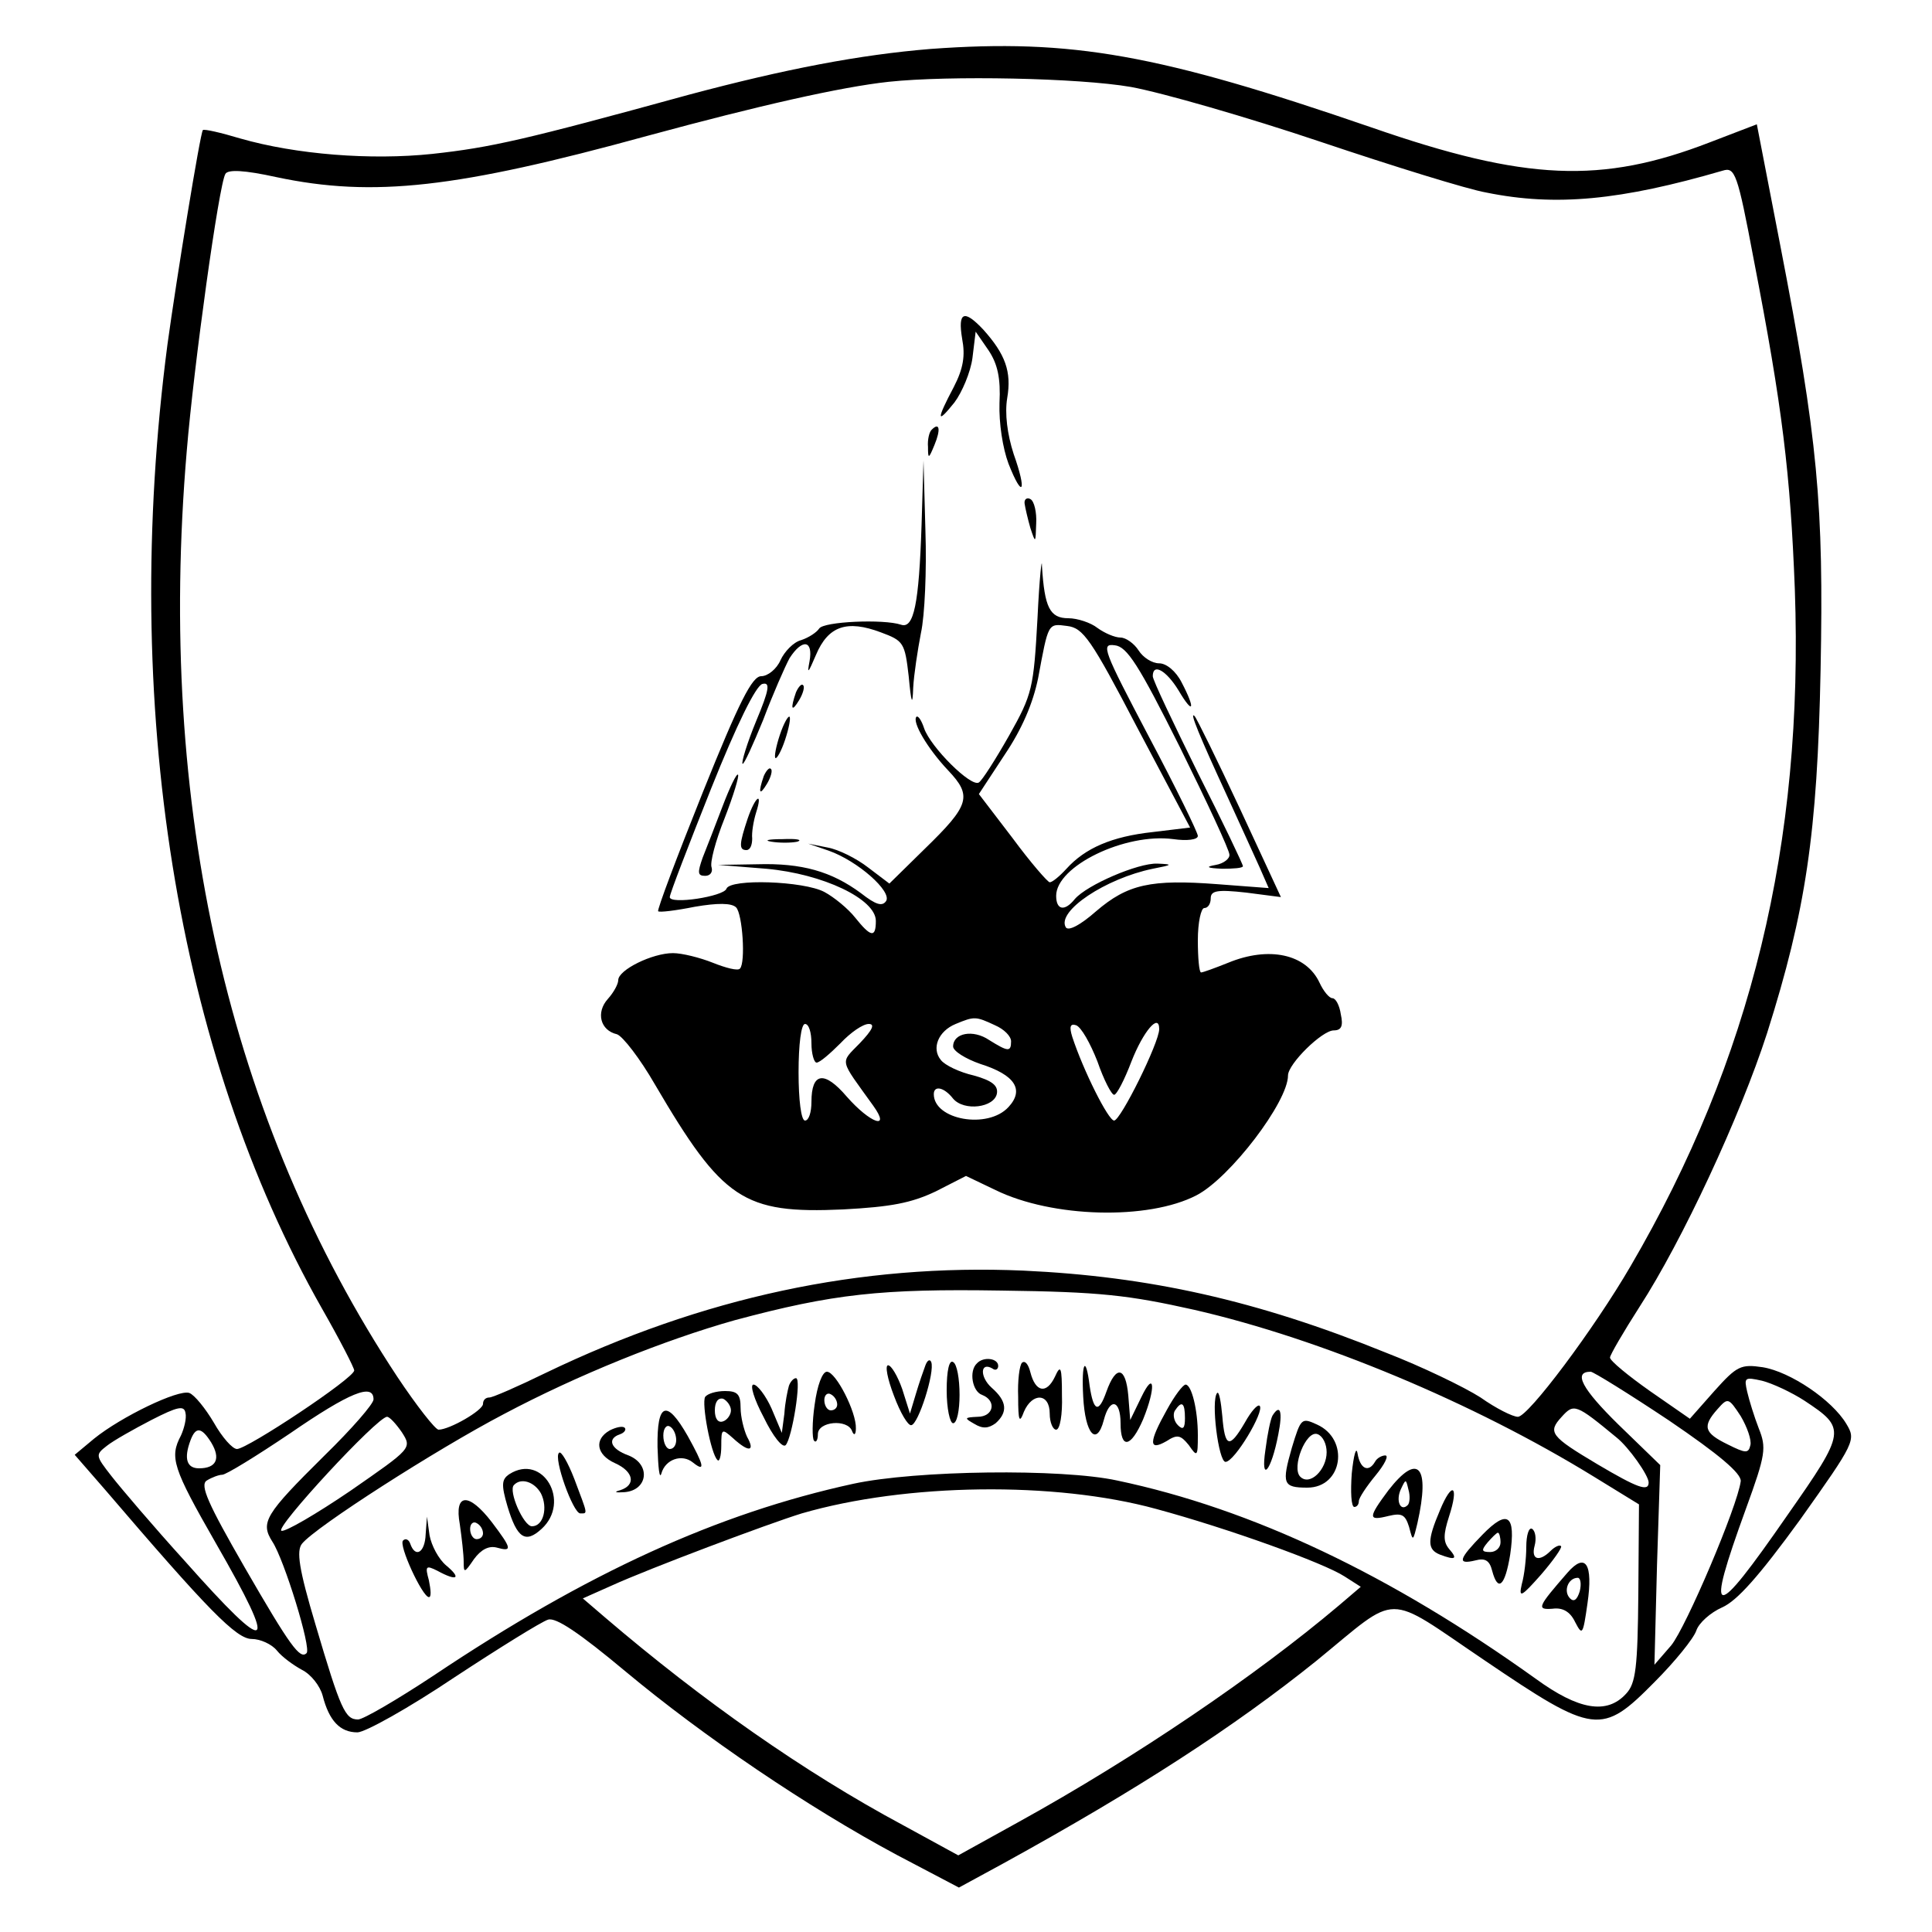 <?xml version="1.0" standalone="no"?>
<!DOCTYPE svg PUBLIC "-//W3C//DTD SVG 20010904//EN"
 "http://www.w3.org/TR/2001/REC-SVG-20010904/DTD/svg10.dtd">
<svg version="1.0" xmlns="http://www.w3.org/2000/svg"
 width="300pt" height="300pt" viewBox="0 0 300 300"
 preserveAspectRatio="xMidYMid meet">

<g transform="translate(0,300) scale(0.1,-0.1)"
fill="#000000" stroke="none">
<path d="M1445 2924 c-110 -9 -225 -31 -375 -71 -255 -70 -307 -82 -399 -92
-95 -10 -211 -1 -298 24 -30 9 -56 15 -58 13 -4 -4 -41 -231 -55 -333 -73
-558 14 -1099 240 -1497 28 -49 50 -92 50 -96 0 -12 -166 -122 -182 -122 -7 0
-23 18 -36 41 -13 22 -30 43 -38 46 -17 6 -106 -37 -148 -71 l-30 -25 47 -54
c160 -187 204 -232 228 -232 13 0 31 -8 39 -18 8 -10 26 -23 39 -30 14 -7 28
-25 32 -40 10 -39 27 -57 54 -57 12 0 80 38 150 85 70 46 136 87 146 90 12 4
48 -20 121 -81 120 -100 282 -210 420 -284 l97 -51 68 37 c211 116 360 213
487 315 131 107 104 107 261 1 171 -116 182 -117 264 -34 32 32 61 68 65 80 4
12 22 28 40 36 23 10 57 48 121 136 86 121 87 124 72 149 -22 37 -87 81 -130
88 -34 5 -40 2 -75 -37 l-38 -43 -62 43 c-34 24 -62 47 -62 52 0 4 21 40 46
79 66 102 156 295 198 425 60 190 78 309 83 564 5 256 -4 357 -63 661 l-36
186 -73 -28 c-168 -65 -286 -60 -525 23 -331 114 -466 138 -685 122z m311 -59
c49 -9 181 -47 294 -85 113 -38 229 -74 258 -79 108 -22 209 -12 367 34 19 6
23 -4 48 -137 45 -232 57 -333 64 -513 14 -395 -68 -731 -255 -1051 -57 -98
-159 -234 -175 -234 -8 0 -34 13 -58 30 -25 16 -91 48 -148 70 -200 81 -367
118 -562 127 -253 11 -497 -41 -742 -159 -43 -21 -82 -38 -87 -38 -6 0 -10 -4
-10 -10 0 -10 -52 -40 -69 -40 -5 0 -34 37 -64 82 -262 397 -374 886 -327
1438 11 133 50 414 60 430 4 7 29 6 79 -5 151 -32 281 -17 576 64 173 47 301
76 375 84 94 10 295 6 376 -8z m99 -1899 c196 -45 433 -144 620 -259 l70 -43
-1 -137 c-1 -117 -4 -141 -19 -157 -30 -33 -74 -25 -140 23 -226 162 -441 264
-650 308 -87 19 -313 16 -410 -5 -211 -46 -413 -138 -652 -298 -56 -37 -109
-68 -117 -68 -20 0 -27 15 -66 147 -26 87 -30 115 -21 126 21 26 208 146 313
201 115 61 249 115 359 146 153 41 227 49 414 46 154 -2 197 -7 300 -30z m737
-172 c78 -53 112 -82 111 -94 -5 -39 -85 -227 -108 -255 l-26 -30 4 155 5 155
-65 63 c-56 55 -71 82 -43 82 4 0 59 -34 122 -76z m210 31 c65 -43 65 -47 -26
-177 -117 -169 -129 -167 -65 9 31 85 32 95 20 125 -7 18 -15 44 -18 57 -5 22
-4 23 23 17 16 -4 46 -18 66 -31z m-2222 2 c0 -7 -34 -46 -76 -87 -93 -92
-100 -104 -81 -134 18 -27 61 -166 53 -173 -10 -10 -25 10 -96 133 -57 99 -70
128 -59 135 8 5 19 9 24 9 6 0 53 29 105 64 93 64 130 79 130 53z m2138 -71
c-3 -13 -7 -13 -35 1 -37 18 -40 28 -16 55 16 18 17 18 36 -11 10 -17 17 -37
15 -45z m-2437 15 c-18 -34 -13 -50 54 -167 99 -172 86 -179 -48 -28 -49 54
-100 114 -114 132 -25 32 -25 33 -7 47 10 8 42 26 69 40 41 21 51 23 53 11 2
-8 -2 -24 -7 -35z m2229 -3 c19 -15 50 -59 50 -70 0 -15 -18 -8 -79 28 -74 44
-78 50 -56 74 19 21 22 20 85 -32z m-1886 8 c16 -25 15 -25 -80 -91 -53 -36
-101 -64 -107 -62 -11 4 149 177 164 177 4 0 14 -11 23 -24z m-296 -16 c15
-25 8 -40 -19 -40 -19 0 -24 15 -13 44 8 21 17 20 32 -4z m1467 -103 c111 -30
261 -84 293 -105 l25 -16 -34 -29 c-129 -109 -316 -236 -497 -336 l-94 -52
-86 47 c-153 82 -311 193 -462 322 l-35 30 45 20 c57 26 243 96 295 112 162
47 393 50 550 7z"/>
<path d="M1494 2474 c5 -26 2 -46 -13 -75 -27 -51 -27 -59 1 -24 12 16 25 47
28 69 l5 41 20 -29 c14 -21 19 -43 17 -82 -1 -31 5 -70 14 -94 22 -56 29 -44
8 15 -10 31 -14 63 -10 87 7 41 -3 68 -37 106 -30 32 -40 28 -33 -14z"/>
<path d="M1447 2333 c-4 -3 -7 -16 -6 -27 0 -19 1 -19 10 3 10 24 8 36 -4 24z"/>
<path d="M1431 2185 c-4 -123 -12 -162 -32 -155 -27 9 -120 5 -127 -6 -4 -6
-16 -14 -28 -18 -12 -3 -26 -18 -32 -31 -6 -14 -20 -25 -30 -25 -14 0 -34 -39
-91 -181 -40 -100 -71 -182 -69 -184 2 -2 27 1 57 7 35 6 57 6 64 -1 10 -10
15 -86 6 -95 -3 -4 -22 1 -42 9 -20 8 -48 15 -62 15 -32 0 -85 -26 -85 -42 0
-6 -7 -19 -16 -29 -19 -21 -12 -49 14 -55 9 -3 36 -38 59 -78 105 -179 137
-201 292 -194 75 4 106 10 144 28 l47 24 46 -22 c88 -43 237 -47 312 -8 52 27
142 145 142 186 0 18 53 70 71 70 12 0 15 7 11 25 -2 14 -8 25 -13 25 -5 0
-14 11 -20 24 -21 45 -79 57 -142 31 -20 -8 -39 -15 -42 -15 -3 0 -5 23 -5 50
0 28 5 50 10 50 6 0 10 7 10 15 0 12 10 14 55 9 l54 -7 -64 138 c-35 75 -67
140 -70 143 -9 9 8 -32 50 -123 20 -44 43 -94 51 -112 l14 -32 -79 6 c-104 8
-140 0 -189 -42 -25 -22 -43 -31 -47 -25 -15 25 62 76 135 91 31 6 32 7 7 8
-30 1 -109 -33 -128 -55 -16 -20 -29 -17 -29 5 0 46 107 98 182 88 21 -3 38
-1 38 5 0 5 -34 75 -76 154 -71 135 -75 145 -53 142 19 -2 37 -30 101 -158 42
-85 77 -160 77 -167 1 -6 -9 -14 -21 -16 -17 -3 -14 -5 10 -6 17 0 32 1 32 4
0 3 -31 68 -70 145 -38 77 -70 144 -70 150 0 21 21 9 40 -22 23 -39 27 -30 5
12 -9 18 -24 30 -35 30 -11 0 -25 9 -32 20 -7 11 -20 20 -28 20 -9 0 -25 7
-36 15 -10 8 -31 15 -45 15 -29 0 -37 17 -41 80 0 19 -4 -17 -7 -80 -6 -109
-8 -118 -44 -182 -21 -37 -42 -70 -47 -73 -12 -8 -75 55 -85 84 -4 12 -9 20
-12 18 -7 -8 17 -49 49 -83 38 -40 34 -54 -36 -122 l-55 -54 -33 25 c-18 14
-46 28 -63 31 l-30 6 32 -11 c45 -16 98 -63 89 -78 -6 -9 -16 -6 -39 12 -46
34 -92 47 -161 45 l-61 -1 75 -6 c88 -8 170 -47 170 -81 0 -27 -8 -25 -32 5
-11 14 -33 32 -48 40 -32 17 -146 21 -152 5 -4 -12 -88 -25 -88 -13 0 5 29 80
64 168 40 100 70 161 80 163 12 3 11 -8 -10 -58 -14 -34 -23 -64 -21 -66 2 -2
16 29 32 68 15 40 34 83 41 96 20 31 37 28 31 -5 -4 -21 -2 -18 10 10 19 45
48 55 101 35 35 -13 37 -16 43 -68 4 -43 6 -47 7 -18 1 20 7 59 12 85 6 27 9
98 7 158 l-3 110 -3 -100z m335 -315 l82 -155 -58 -7 c-64 -7 -105 -25 -134
-57 -11 -12 -22 -21 -26 -21 -3 0 -30 31 -58 69 l-52 68 40 61 c27 40 44 80
52 119 16 86 15 85 45 81 25 -3 37 -20 109 -158z m-221 -462 c14 -6 25 -17 25
-25 0 -17 -5 -16 -34 2 -25 17 -56 11 -56 -10 0 -7 19 -19 42 -27 54 -17 69
-40 44 -67 -32 -35 -116 -20 -116 20 0 14 16 11 30 -7 17 -20 64 -14 68 8 2
12 -7 20 -36 28 -22 5 -45 16 -51 24 -15 18 -4 45 23 56 29 12 31 12 61 -2z
m-285 -28 c0 -16 4 -30 8 -30 5 0 21 14 37 30 16 17 35 30 44 30 10 0 6 -9
-14 -30 -31 -32 -32 -23 21 -97 28 -39 -5 -27 -41 14 -35 41 -55 38 -55 -8 0
-16 -4 -29 -10 -29 -6 0 -10 32 -10 75 0 43 4 75 10 75 6 0 10 -13 10 -30z
m444 -28 c10 -29 22 -52 26 -52 4 0 16 23 27 52 18 46 43 76 43 50 0 -21 -60
-142 -70 -142 -9 0 -48 78 -65 130 -5 16 -3 21 6 18 8 -3 22 -28 33 -56z"/>
<path d="M1591 2218 c1 -7 5 -24 9 -38 8 -24 8 -24 9 7 1 17 -3 35 -9 38 -5 3
-10 0 -9 -7z"/>
<path d="M1236 1925 c-9 -26 -7 -32 5 -12 6 10 9 21 6 23 -2 3 -7 -2 -11 -11z"/>
<path d="M1211 1859 c-6 -18 -9 -34 -7 -36 2 -2 9 10 15 28 6 18 9 34 7 36 -2
2 -9 -10 -15 -28z"/>
<path d="M1186 1795 c-9 -26 -7 -32 5 -12 6 10 9 21 6 23 -2 3 -7 -2 -11 -11z"/>
<path d="M1122 1748 c-11 -29 -25 -65 -31 -80 -8 -23 -8 -28 4 -28 8 0 12 6
10 13 -3 7 6 41 20 76 14 36 23 66 21 68 -2 3 -13 -20 -24 -49z"/>
<path d="M1161 1729 c-13 -39 -14 -49 -2 -49 6 0 9 8 9 18 -1 9 2 27 6 40 11
34 -1 26 -13 -9z"/>
<path d="M1198 1693 c12 -2 30 -2 40 0 9 3 -1 5 -23 4 -22 0 -30 -2 -17 -4z"/>
<path d="M1437 880 c-3 -8 -10 -28 -15 -45 l-9 -30 -12 38 c-7 20 -17 37 -22
37 -5 0 -1 -21 9 -47 10 -27 22 -47 27 -46 11 1 37 83 31 98 -2 5 -6 3 -9 -5z"/>
<path d="M1470 841 c0 -28 5 -51 10 -51 6 0 10 20 10 44 0 25 -4 48 -10 51 -6
4 -10 -13 -10 -44z"/>
<path d="M1517 883 c-13 -12 -7 -44 8 -49 23 -9 18 -34 -7 -34 -21 -1 -21 -2
-5 -11 13 -8 22 -7 33 1 19 17 18 34 -6 55 -19 17 -18 41 1 30 5 -4 9 -1 9 4
0 12 -23 15 -33 4z"/>
<path d="M1587 884 c-4 -4 -7 -28 -6 -53 0 -38 2 -42 9 -23 13 30 40 29 40 -3
0 -14 5 -25 10 -25 6 0 10 24 9 53 0 45 -2 49 -11 29 -13 -27 -30 -24 -38 7
-3 12 -8 19 -13 15z"/>
<path d="M1682 831 c3 -58 21 -78 32 -36 9 35 26 32 26 -5 0 -41 16 -38 35 6
20 49 18 78 -3 34 l-17 -35 -3 38 c-4 45 -19 48 -34 6 -12 -34 -20 -31 -26 9
-6 49 -13 37 -10 -17z"/>
<path d="M1265 819 c-4 -27 -4 -53 -1 -56 3 -4 6 1 6 10 0 20 46 24 53 5 3 -8
6 -6 6 4 1 25 -31 88 -45 88 -7 0 -15 -21 -19 -51z m35 0 c0 -5 -4 -9 -10 -9
-5 0 -10 7 -10 16 0 8 5 12 10 9 6 -3 10 -10 10 -16z"/>
<path d="M1225 848 c-2 -7 -6 -26 -7 -43 l-4 -30 -16 38 c-9 20 -22 37 -28 37
-6 0 1 -23 16 -51 14 -29 29 -48 34 -43 10 11 25 104 16 104 -4 0 -9 -6 -11
-12z"/>
<path d="M1812 811 c-28 -50 -29 -65 -1 -49 17 11 22 10 35 -6 13 -19 14 -18
14 15 0 41 -10 79 -19 79 -4 0 -17 -17 -29 -39z m28 -13 c0 -16 -3 -19 -11
-11 -6 6 -8 16 -5 22 11 17 16 13 16 -11z"/>
<path d="M1095 831 c-6 -10 9 -89 19 -98 3 -4 6 6 6 22 0 27 1 27 18 12 25
-23 35 -21 22 2 -5 11 -10 31 -10 45 0 21 -5 26 -24 26 -14 0 -27 -4 -31 -9z
m40 -21 c0 -7 -6 -15 -12 -17 -8 -3 -13 4 -13 17 0 13 5 20 13 18 6 -3 12 -11
12 -18z"/>
<path d="M1890 837 c-10 -11 2 -107 13 -107 14 0 61 79 53 87 -3 3 -13 -8 -23
-26 -24 -41 -31 -39 -35 10 -2 22 -5 39 -8 36z"/>
<path d="M1021 753 c1 -32 3 -51 6 -41 6 22 32 31 49 17 20 -16 17 -4 -8 41
-33 58 -48 52 -47 -17z m29 11 c0 -8 -4 -14 -10 -14 -5 0 -10 9 -10 21 0 11 5
17 10 14 6 -3 10 -13 10 -21z"/>
<path d="M1976 802 c-3 -5 -8 -29 -11 -53 -8 -53 9 -34 20 24 7 35 3 48 -9 29z"/>
<path d="M2006 752 c-16 -56 -14 -62 24 -62 55 0 66 75 15 98 -24 11 -25 10
-39 -36z m54 -7 c0 -27 -26 -53 -41 -38 -14 14 9 73 27 66 8 -3 14 -15 14 -28z"/>
<path d="M947 779 c-25 -14 -21 -38 8 -51 29 -13 33 -34 8 -42 -11 -3 -7 -4 7
-3 36 3 41 43 6 57 -28 10 -34 26 -13 33 6 2 10 7 7 10 -3 3 -13 1 -23 -4z"/>
<path d="M2099 712 c-2 -28 -1 -52 4 -52 4 0 7 4 7 9 0 5 12 23 26 40 14 17
21 31 15 31 -5 0 -13 -4 -16 -10 -10 -17 -23 -11 -27 13 -2 12 -6 -2 -9 -31z"/>
<path d="M868 744 c-9 -8 22 -94 33 -94 12 0 12 -3 -9 53 -10 26 -21 45 -24
41z"/>
<path d="M791 711 c-12 -8 -13 -16 -3 -50 15 -50 28 -58 53 -35 46 42 2 118
-50 85z m49 -30 c11 -22 4 -51 -14 -51 -13 0 -37 55 -28 64 11 12 32 5 42 -13z"/>
<path d="M2156 686 c-32 -43 -32 -48 0 -40 21 5 26 2 32 -17 6 -23 6 -23 13 6
20 89 1 110 -45 51z m30 -23 c-11 -11 -19 6 -11 24 8 17 8 17 12 0 3 -10 2
-21 -1 -24z"/>
<path d="M2236 655 c-20 -47 -20 -61 0 -69 24 -9 28 -7 14 9 -9 11 -9 22 0 50
16 49 5 56 -14 10z"/>
<path d="M714 633 c3 -21 6 -47 6 -58 0 -18 1 -18 16 4 11 15 23 21 35 18 25
-7 24 -2 -7 39 -36 47 -59 46 -50 -3z m36 -14 c0 -5 -4 -9 -10 -9 -5 0 -10 7
-10 16 0 8 5 12 10 9 6 -3 10 -10 10 -16z"/>
<path d="M2302 617 c-37 -38 -40 -47 -11 -40 15 4 22 0 26 -16 9 -34 20 -24
28 25 9 62 -4 71 -43 31z m28 -12 c0 -8 -7 -15 -16 -15 -14 0 -14 3 -4 15 7 8
14 15 16 15 2 0 4 -7 4 -15z"/>
<path d="M661 618 c-1 -29 -16 -38 -24 -15 -2 6 -7 9 -11 5 -8 -6 30 -88 40
-88 4 0 3 11 0 26 -6 22 -5 24 13 15 31 -17 38 -12 14 8 -12 10 -23 31 -26 47
l-4 29 -2 -27z"/>
<path d="M2370 598 c0 -18 -3 -44 -7 -58 -5 -22 -1 -20 30 15 19 22 33 42 31
44 -2 3 -10 -1 -16 -7 -18 -18 -31 -14 -25 8 3 11 1 23 -4 26 -5 3 -9 -10 -9
-28z"/>
<path d="M2434 558 c-46 -53 -49 -58 -23 -56 15 2 27 -4 35 -21 11 -21 12 -20
19 29 9 62 -3 80 -31 48z m19 -29 c-4 -13 -9 -17 -15 -11 -11 11 -3 32 12 32
4 0 6 -9 3 -21z"/>
</g>
</svg>
